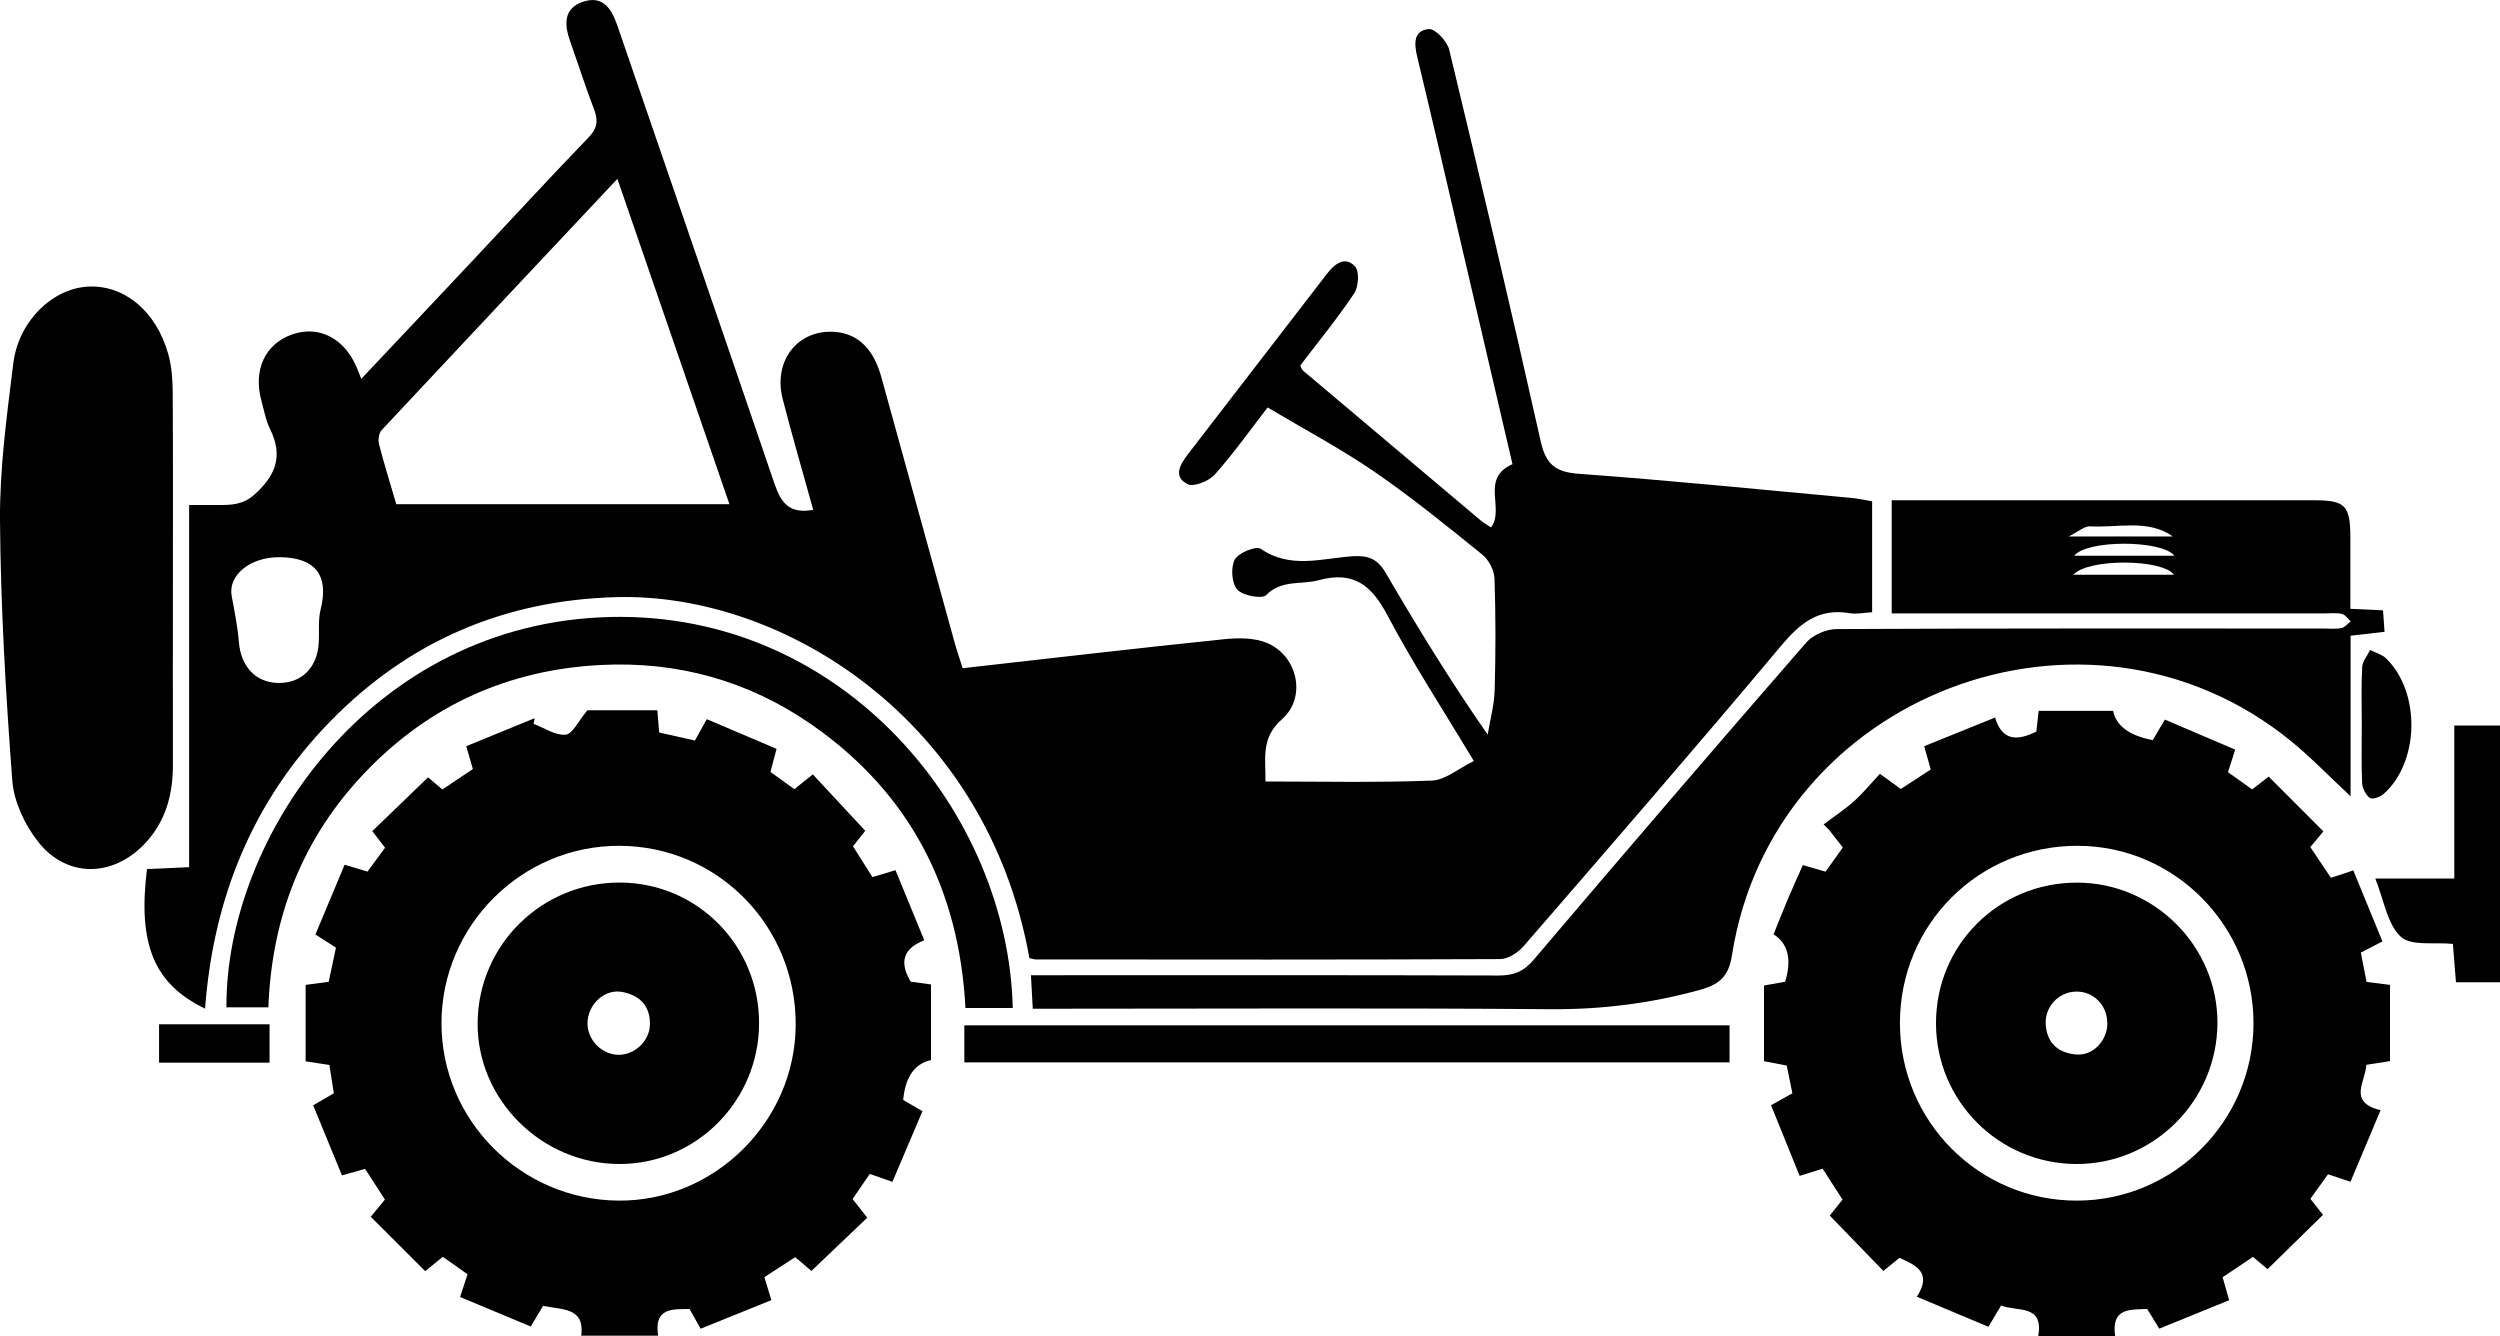 <?xml version="1.0" encoding="UTF-8"?>
<svg id="Capa_1" data-name="Capa 1" xmlns="http://www.w3.org/2000/svg" viewBox="0 0 357.71 191.17">
  <path d="m51.68,54.22c5.39-5.72,10.59-11.22,15.77-16.74,5.57-5.93,11.08-11.92,16.73-17.78,1.26-1.3,1.45-2.39.84-4-1.24-3.24-2.29-6.54-3.45-9.81-.85-2.4-.95-4.72,1.89-5.65,2.86-.94,4.07,1.08,4.88,3.44,7.38,21.5,14.8,43,22.13,64.52.96,2.82,1.73,5.53,5.89,4.75-1.42-5.12-2.98-10.46-4.37-15.86-1.43-5.57,2.29-10.12,7.68-9.58,3.16.32,5.33,2.46,6.43,6.43,3.49,12.63,6.96,25.26,10.46,37.89.34,1.23.76,2.44,1.18,3.78,12.55-1.41,24.92-2.86,37.31-4.14,2.08-.22,4.47-.24,6.32.56,4.34,1.89,5.59,7.77,2.07,10.87-3.07,2.7-2.33,5.62-2.37,8.92,8.06,0,15.94.18,23.8-.13,1.93-.07,3.79-1.72,6.01-2.8-4.35-7.26-8.68-13.87-12.35-20.83-2.28-4.31-4.83-6.41-9.85-5.04-2.49.68-5.27-.13-7.52,2.13-.6.6-3.36.08-4.14-.8-.8-.9-.94-3.17-.34-4.29.51-.96,3.05-1.99,3.7-1.54,4.27,2.94,8.78,1.36,13.17,1.07,2.25-.15,3.57.4,4.72,2.38,4.53,7.76,9.22,15.42,14.59,23.14.35-2.12.94-4.22,1-6.35.15-5.31.16-10.64-.02-15.95-.04-1.19-.81-2.7-1.73-3.44-5.06-4.09-10.12-8.21-15.48-11.89-4.83-3.31-10.04-6.07-15.26-9.18-2.31,2.99-4.76,6.45-7.55,9.6-.84.94-3.03,1.82-3.91,1.37-2.16-1.11-.99-2.91.11-4.34,6.61-8.59,13.25-17.17,19.86-25.77,1.11-1.44,2.58-2.56,4-1.04.65.69.51,2.91-.12,3.86-2.4,3.59-5.15,6.94-7.72,10.32.18.35.24.59.39.72,8.46,7.14,16.92,14.28,25.39,21.41.47.4,1.02.7,1.52,1.04,2.02-2.69-1.6-7.01,3.07-9.05-2.35-10.08-4.75-20.4-7.16-30.72-2.14-9.18-4.25-18.36-6.46-27.52-.46-1.91-.59-3.82,1.66-4.02.91-.08,2.62,1.75,2.91,2.97,4.49,18.63,8.9,37.28,13.08,55.99.76,3.38,2.14,4.44,5.54,4.68,12.98.94,25.92,2.25,38.88,3.44.96.09,1.9.3,3.01.49v15.87c-1.12.06-2.2.31-3.21.14-4.39-.76-7.06,1.38-9.78,4.62-12.12,14.46-24.49,28.72-36.85,42.99-.81.94-2.25,1.88-3.4,1.88-22.14.1-44.27.07-66.41.05-.31,0-.63-.13-.93-.19-6.08-34.07-35.21-52.27-59.03-51.65-16.06.41-29.76,6.27-40.97,17.74-11.12,11.37-16.76,25.28-17.95,41.14-7.31-3.52-9.65-9.22-8.31-19.97,1.85-.08,3.76-.17,6.03-.27v-51.82c1.61,0,2.86,0,4.1,0,1.91-.01,3.58.02,5.31-1.55,3.07-2.78,4.03-5.57,2.16-9.34-.62-1.24-.85-2.68-1.23-4.04-1.21-4.42.55-8.16,4.46-9.5,3.75-1.28,7.34.53,9.13,4.63.2.46.37.94.71,1.77Zm52.69,17.92c-5.41-15.71-10.65-30.92-16.03-46.55-11.49,12.23-22.63,24.07-33.73,35.95-.4.43-.54,1.4-.38,2.01.75,2.9,1.64,5.76,2.47,8.59h47.67Zm-64.36,7.59c-4.2-.05-7.41,2.58-6.86,5.55.41,2.19.85,4.38,1.03,6.59.28,3.48,2.4,5.8,5.63,5.85,3.3.05,5.55-2.13,5.79-5.65.11-1.61-.11-3.29.27-4.83,1.23-4.89-.69-7.46-5.86-7.52Z"/>
  <path d="m274.28,185.53c2.17-3.41-.04-4.47-2.5-5.55-.75.61-1.56,1.26-2.3,1.87-2.57-2.66-5.04-5.2-7.67-7.92.43-.54,1.08-1.35,1.83-2.29-.93-1.44-1.85-2.87-2.85-4.42-1.08.34-2.07.64-3.29,1.03-1.38-3.42-2.7-6.69-4.09-10.11,1.1-.62,2-1.12,3.05-1.71-.27-1.3-.52-2.56-.81-3.97-.99-.19-2.02-.38-3.25-.62v-10.83c1.02-.18,2.04-.36,3.03-.54q1.45-4.81-1.66-6.79c.66-1.63,1.32-3.32,2.02-4.98.67-1.59,1.39-3.16,2.17-4.92,1.05.3,2.05.59,3.25.94.78-1.09,1.58-2.21,2.47-3.46-.68-.87-1.33-1.7-1.98-2.53-.26-.26-.51-.52-.77-.77,1.46-1.11,3.01-2.12,4.37-3.34,1.29-1.15,2.38-2.51,3.69-3.9,1.08.79,1.92,1.39,2.99,2.17,1.33-.87,2.75-1.79,4.28-2.79-.32-1.13-.6-2.13-.94-3.33,3.37-1.36,6.65-2.69,10.14-4.1,1.05,3.45,3.26,3.31,5.91,2.01.1-.9.21-1.85.33-2.97h10.65q.67,3.23,5.67,4.19c.5-.85,1.04-1.76,1.74-2.94,3.29,1.41,6.6,2.82,10.06,4.3-.38,1.19-.66,2.09-1.03,3.23,1.1.78,2.22,1.58,3.46,2.46.89-.69,1.72-1.33,2.36-1.83,2.59,2.59,5.14,5.15,7.83,7.84-.48.57-1.15,1.38-1.87,2.24,1.02,1.52,1.97,2.94,2.95,4.4.99-.33,1.9-.63,3.2-1.06,1.38,3.35,2.74,6.69,4.17,10.16-1.12.58-2.04,1.06-3.09,1.6.28,1.41.54,2.76.82,4.2,1.12.14,2.15.27,3.35.42v10.91c-1.13.18-2.16.34-3.39.53-.08,2.41-2.73,5.31,2.04,6.5-1.47,3.49-2.84,6.75-4.3,10.23-1.1-.37-2.07-.69-3.22-1.07-.8,1.12-1.61,2.24-2.52,3.51.65.83,1.29,1.65,1.8,2.3-2.61,2.56-5.2,5.1-7.93,7.77-.37-.31-1.18-1-2.08-1.76-1.46.98-2.88,1.92-4.35,2.91.31,1.08.57,2,.94,3.29-3.26,1.33-6.53,2.66-10,4.07-.57-.94-1.11-1.81-1.73-2.82-2.44.12-5.19-.2-4.58,3.9h-11.01c.8-4.66-2.97-3.44-5.31-4.4-.58.98-1.12,1.88-1.82,3.05-3.24-1.36-6.49-2.73-10.22-4.29Zm-2.43-39.18c-.02,14.11,11.33,25.49,25.39,25.44,13.87-.05,25.18-11.43,25.2-25.35.02-13.95-11.26-25.37-25.11-25.42-14.15-.05-25.46,11.19-25.48,25.32Z"/>
  <path d="m116.11,181.86c-.71-.6-1.44-1.22-2.33-1.98-1.45.94-2.87,1.87-4.41,2.86.34,1.11.64,2.11,1,3.29-3.36,1.36-6.65,2.69-10.12,4.09-.57-1.01-1.08-1.91-1.59-2.82-2.56.01-5.11-.13-4.49,3.81h-11c.52-4.07-2.72-3.68-5.46-4.26-.48.8-1.01,1.68-1.77,2.95-3.25-1.36-6.57-2.74-10.11-4.22.39-1.18.71-2.15,1.07-3.25-1.18-.83-2.31-1.64-3.54-2.5-.85.69-1.68,1.36-2.52,2.05-2.6-2.59-5.16-5.15-7.79-7.78.65-.78,1.26-1.53,2.03-2.46-.89-1.38-1.81-2.79-2.84-4.39-.99.28-1.99.56-3.31.93-1.36-3.3-2.7-6.56-4.12-10.03.97-.57,1.87-1.09,2.96-1.72-.2-1.27-.41-2.61-.64-4.05-1.18-.18-2.21-.34-3.4-.52v-10.94c1.08-.14,2.11-.28,3.3-.44.34-1.59.67-3.15,1.04-4.89-.89-.56-1.76-1.12-2.94-1.88,1.36-3.25,2.72-6.5,4.18-9.98,1.11.33,2.08.62,3.27.98.78-1.05,1.59-2.16,2.52-3.41-.64-.83-1.28-1.66-1.83-2.38,2.63-2.54,5.25-5.06,7.98-7.7.29.25,1.1.94,2.04,1.74,1.48-.99,2.89-1.93,4.37-2.92-.31-1.08-.58-1.99-.95-3.27,3.27-1.34,6.53-2.67,9.79-4.01-.05.27-.1.54-.15.81,1.54.58,3.12,1.69,4.59,1.55.99-.09,1.81-1.95,3.11-3.49h10c.09,1.07.17,2,.27,3.18,1.67.38,3.32.75,5.11,1.15.54-.97,1.05-1.88,1.7-3.06,3.28,1.4,6.52,2.78,9.98,4.25-.28,1.07-.54,2.07-.87,3.31,1.05.75,2.17,1.56,3.42,2.46.9-.72,1.72-1.37,2.64-2.12,2.47,2.66,4.88,5.26,7.5,8.07-.32.4-.95,1.21-1.75,2.22.86,1.37,1.77,2.81,2.78,4.41,1.01-.3,2-.6,3.3-.99,1.34,3.26,2.68,6.53,4.12,10.03-2.99,1.14-3.63,3.12-1.94,5.92.76.11,1.71.24,2.9.4v10.82q-3.53.78-3.98,5.71c.78.45,1.61.93,2.76,1.6-1.4,3.29-2.82,6.62-4.3,10.11-1.18-.41-2.17-.76-3.24-1.13-.82,1.2-1.61,2.34-2.46,3.59.71.9,1.36,1.73,2.1,2.67-2.57,2.45-5.15,4.91-7.98,7.61Zm-2.26-35.21c.07-14.16-11.16-25.58-25.21-25.63-14-.05-25.5,11.44-25.47,25.44.03,13.86,11.34,25.19,25.28,25.33,13.77.13,25.34-11.31,25.4-25.14Z"/>
  <path d="m270.67,87.77v-16.19c1.08,0,2.11,0,3.15,0,19.09,0,38.18,0,57.28,0,4.48,0,5.19.74,5.2,5.34,0,3.33,0,6.67,0,10.19,1.71.08,3.08.14,4.67.22.08,1.04.14,1.95.22,3.07-1.66.19-3.11.36-4.86.56v22.98c-3.07-2.86-5.67-5.58-8.56-7.93-29.22-23.76-74.09-6.6-79.94,30.59-.46,2.95-1.61,4.21-4.59,5.03-7.06,1.95-14.12,2.83-21.46,2.77-23.32-.19-46.64-.07-69.97-.07-1.28,0-2.56,0-4.04,0-.09-1.67-.17-3.03-.26-4.79,1.57,0,2.85,0,4.12,0,20.94,0,41.87-.03,62.81.04,2.11,0,3.55-.54,4.98-2.23,12.92-15.2,25.91-30.35,39.01-45.4.96-1.1,2.87-1.93,4.35-1.94,23.21-.12,46.43-.08,69.64-.08.87,0,1.76.1,2.59-.06.49-.1.9-.63,1.34-.97-.42-.37-.79-.96-1.26-1.06-.83-.18-1.73-.07-2.59-.07-19.31,0-38.62,0-57.93,0-1.18,0-2.35,0-3.9,0Zm25.99-5.53h14.39c-1.58-2.27-12.28-2.38-14.39,0Zm14.47-2.72c-1.82-2.3-12.61-2.29-14.33,0h14.33Zm-.22-2.76c-3.56-2.51-7.81-1.22-11.83-1.45-.83-.05-1.71.77-3.09,1.45h14.92Z"/>
  <path d="m24.74,82.75c0,8.88-.02,17.77,0,26.65.01,4.27-1.02,8.15-4.03,11.32-4.57,4.82-11.15,4.94-15.26-.28-1.9-2.42-3.46-5.72-3.69-8.73C.83,99.34.1,86.93,0,74.54c-.06-7.51.98-15.05,1.9-22.53.74-6.05,5.59-10.73,10.7-11,5.16-.27,9.75,3.49,11.47,9.64.49,1.74.63,3.62.64,5.44.06,8.88.03,17.77.03,26.65Z"/>
  <path d="m144.91,144.23h-6.77c-.89-17.05-7.98-30.84-22.09-40.61-9.01-6.23-19.17-9.04-30.12-8.47-13.1.68-24.36,5.7-33.5,15.17-9.04,9.37-13.54,20.72-14.03,33.81h-6c-.14-24.3,20.73-55.08,54.99-55.85,33.5-.75,56.89,28.15,57.52,55.95Z"/>
  <path d="m137.98,152.01v-5.3h109.49v5.3h-109.49Z"/>
  <path d="m357.71,140.55h-6.3c-.15-1.85-.29-3.62-.44-5.49-2.64-.28-5.98.35-7.46-1.03-1.92-1.78-2.37-5.15-3.65-8.33h11.31v-21.89h6.54v36.74Z"/>
  <path d="m337.93,103.58c0-2.71-.09-5.42.06-8.12.05-.84.74-1.64,1.14-2.46.78.4,1.71.65,2.31,1.23,4.98,4.89,4.74,14.95-.47,19.45-.47.4-1.59.74-1.91.48-.58-.47-1.05-1.39-1.08-2.15-.12-2.81-.05-5.63-.05-8.44Z"/>
  <path d="m22.76,146.56h15.81v5.49h-15.81v-5.49Z"/>
  <path d="m297.23,126.29c11.01.03,20.08,9.1,20.05,20.06-.03,11.18-9.16,20.28-20.28,20.2-11.06-.08-19.97-9.05-19.99-20.11-.02-11.24,8.96-20.18,20.22-20.15Zm4.29,20.09c-.01-2.57-2-4.56-4.49-4.5-2.48.06-4.46,2.16-4.32,4.67.15,2.7,1.8,4.11,4.34,4.33,2.43.22,4.49-1.99,4.48-4.5Z"/>
  <path d="m108.61,146.48c-.05,11.08-9.02,20.09-20,20.07-11.15-.02-20.39-9.25-20.27-20.25.12-11.17,9.24-20.1,20.45-20.02,11.05.08,19.87,9.06,19.82,20.2Zm-20.45,4.43c2.38.23,4.73-1.77,4.83-4.22.1-2.7-1.41-4.26-3.92-4.75-2.39-.47-4.69,1.47-4.98,4-.28,2.43,1.61,4.73,4.07,4.97Z"/>
</svg>